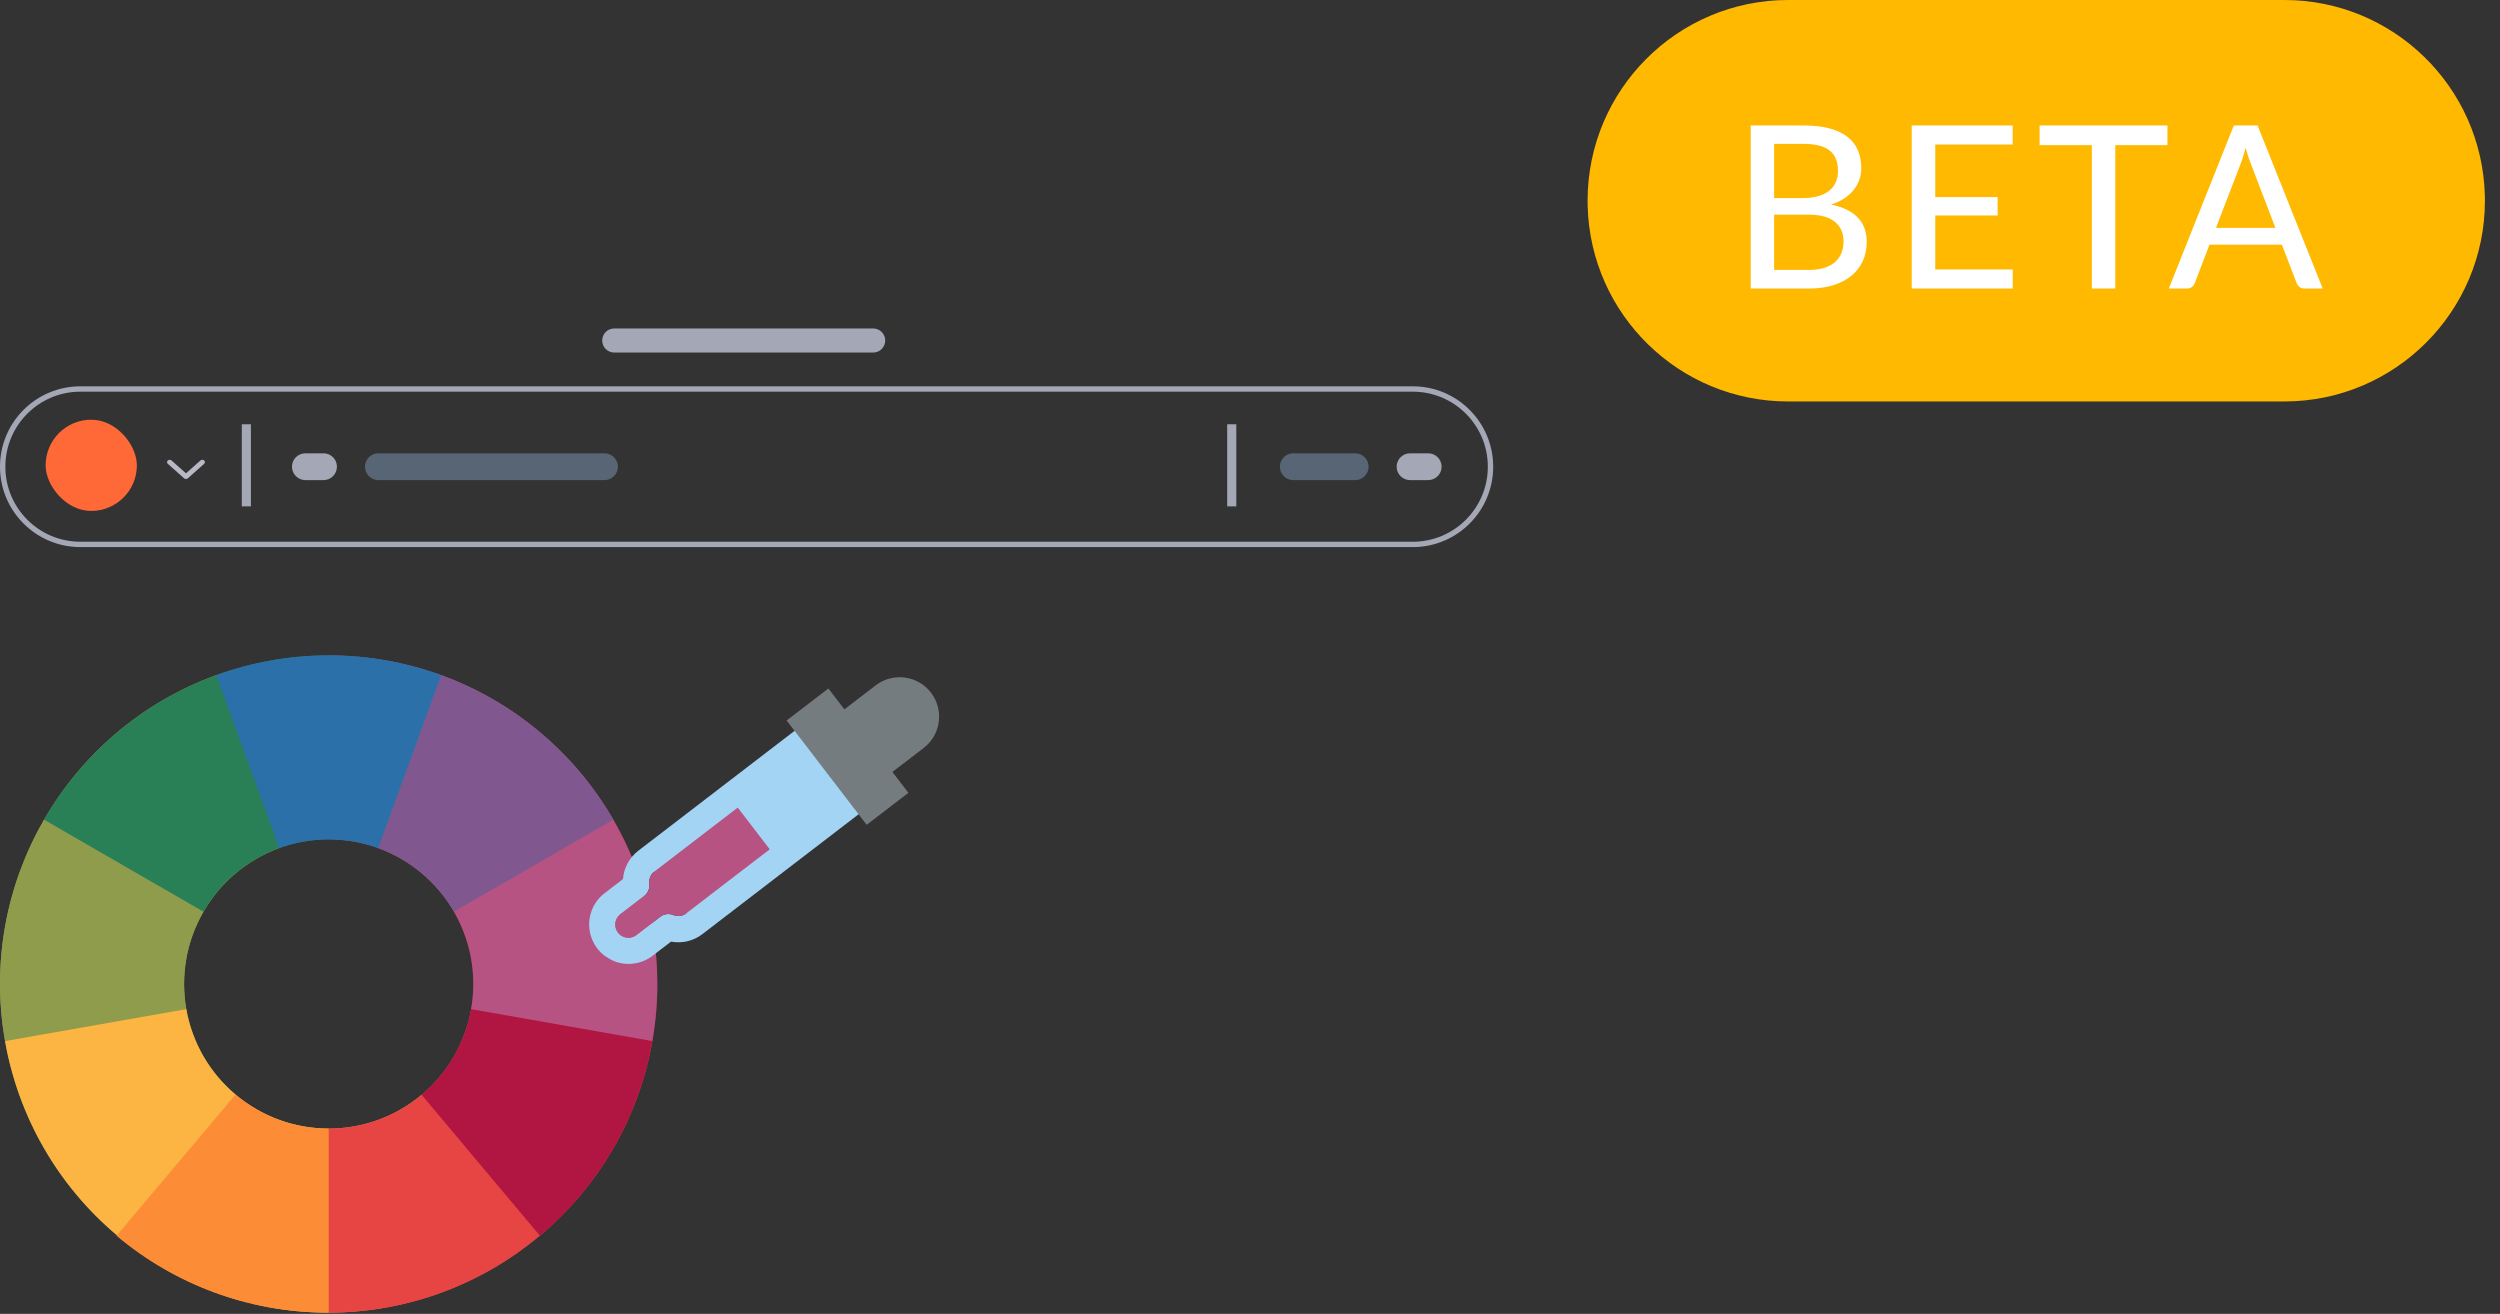 <?xml version="1.0" encoding="UTF-8"?>
<svg width="137px" height="72px" viewBox="0 0 137 72" version="1.1" xmlns="http://www.w3.org/2000/svg" xmlns:xlink="http://www.w3.org/1999/xlink">
    <rect x="0" y="0" width="137" height="72" fill="#333333" stroke="none"/>
    <title>colorInput</title>
    <g id="pages" stroke="none" stroke-width="1" fill="none" fill-rule="evenodd">
        <g id="colorInput">
            <g id="Group-5" transform="translate(87, 0)" fill-rule="nonzero">
                <path d="M0,11 C0,4.925 4.928,0 10.991,0 L38.182,0 C44.152,0 49.011,4.763 49.169,10.702 L49.173,11 C49.173,17.075 44.244,22 38.182,22 L10.991,22 C5.02,22 0.162,17.237 0.004,11.298 L0,11 Z" id="Path" fill="#FFB900"></path>
                <path d="M8.938,15.812 L12.133,15.812 C12.635,15.812 13.082,15.75 13.475,15.626 C13.867,15.501 14.198,15.327 14.468,15.102 C14.738,14.878 14.944,14.609 15.085,14.296 C15.226,13.982 15.297,13.635 15.297,13.253 C15.297,12.705 15.131,12.259 14.801,11.917 C14.471,11.574 13.984,11.339 13.341,11.21 C13.619,11.123 13.862,11.01 14.07,10.87 C14.277,10.731 14.449,10.576 14.586,10.403 C14.724,10.231 14.826,10.044 14.895,9.843 C14.963,9.641 14.998,9.433 14.998,9.217 C14.998,8.856 14.936,8.53 14.814,8.239 C14.691,7.948 14.501,7.702 14.244,7.501 C13.987,7.3 13.658,7.145 13.26,7.037 C12.861,6.929 12.384,6.875 11.827,6.875 L8.938,6.875 L8.938,15.812 Z M10.221,11.764 L12.114,11.764 C12.757,11.764 13.237,11.895 13.553,12.157 C13.868,12.418 14.026,12.773 14.026,13.222 C14.026,13.45 13.99,13.66 13.917,13.851 C13.844,14.042 13.731,14.207 13.578,14.346 C13.424,14.485 13.227,14.594 12.986,14.673 C12.745,14.752 12.454,14.791 12.114,14.791 L10.221,14.791 L10.221,11.764 Z M10.221,10.855 L10.221,7.884 L11.827,7.884 C12.471,7.884 12.947,8.003 13.257,8.242 C13.566,8.481 13.721,8.858 13.721,9.373 C13.721,9.597 13.681,9.8 13.602,9.983 C13.524,10.166 13.404,10.321 13.244,10.45 C13.084,10.579 12.882,10.678 12.637,10.749 C12.392,10.82 12.104,10.855 11.771,10.855 L10.221,10.855 Z M23.294,6.875 L17.763,6.875 L17.763,15.812 L23.294,15.812 L23.3,14.766 L19.052,14.766 L19.052,11.808 L22.471,11.808 L22.471,10.799 L19.052,10.799 L19.052,7.921 L23.294,7.921 L23.294,6.875 Z M31.776,6.875 L24.77,6.875 L24.77,7.952 L27.635,7.952 L27.635,15.812 L28.918,15.812 L28.918,7.952 L31.776,7.952 L31.776,6.875 Z M40.284,15.812 L36.715,6.875 L35.414,6.875 L31.851,15.812 L32.848,15.812 C32.956,15.812 33.048,15.781 33.125,15.719 C33.202,15.657 33.252,15.586 33.277,15.507 L34.081,13.408 L38.048,13.408 L38.852,15.507 C38.889,15.599 38.943,15.672 39.014,15.728 C39.084,15.784 39.176,15.812 39.288,15.812 L40.284,15.812 Z M37.693,12.487 L34.436,12.487 L35.787,8.974 C35.833,8.862 35.879,8.731 35.924,8.582 L36.061,8.096 L36.061,8.096 C36.107,8.27 36.154,8.431 36.202,8.578 L36.249,8.72 L36.249,8.72 L37.693,12.487 Z" id="BETA" fill="#FFFFFF"></path>
            </g>
            <path d="M4.406,21.464 C2.135,21.464 0.294,23.305 0.294,25.576 C0.294,27.846 2.135,29.687 4.406,29.687 L77.421,29.687 C79.692,29.687 81.533,27.846 81.533,25.576 C81.533,23.305 79.692,21.464 77.421,21.464 L4.406,21.464 Z M4.406,21.17 L77.421,21.17 C79.854,21.17 81.827,23.142 81.827,25.576 C81.827,28.009 79.854,29.981 77.421,29.981 L4.406,29.981 C1.972,29.981 2.13162821e-14,28.009 2.13162821e-14,25.576 C2.13162821e-14,23.142 1.972,21.17 4.406,21.17 Z" id="Rectangle" fill="#A4A7B5" fill-rule="nonzero"></path>
            <g id="Group-225" transform="translate(16, 24.841)" fill-rule="nonzero">
                <path d="M4.734,1.469 C4.329,1.469 4,1.14 4,0.734 C4,0.329 4.329,2.13040696e-12 4.734,2.13040696e-12 L17.128,2.13040696e-12 C17.534,2.13040696e-12 17.862,0.329 17.862,0.734 C17.862,1.14 17.534,1.469 17.128,1.469 L4.734,1.469 Z" id="Line-12" fill="#576574"></path>
                <path d="M0.734,1.469 C0.329,1.469 -1.11022302e-15,1.14 -1.11022302e-15,0.734 C-1.11022302e-15,0.329 0.329,3.11417558e-13 0.734,3.11417558e-13 L1.729,3.11417558e-13 C2.135,3.11417558e-13 2.464,0.329 2.464,0.734 C2.464,1.14 2.135,1.469 1.729,1.469 L0.734,1.469 Z" id="Line-12" fill="#A4A7B5"></path>
            </g>
            <path d="M33.66,19.32 C33.295,19.32 33,19.025 33,18.66 C33,18.295 33.295,18 33.66,18 L47.85,18 C48.215,18 48.51,18.295 48.51,18.66 C48.51,19.025 48.215,19.32 47.85,19.32 L33.66,19.32 Z" id="Line-12" fill="#A4A7B5" fill-rule="nonzero"></path>
            <path d="M10.192,26.249 C10.155,26.249 10.118,26.236 10.089,26.211 L9.196,25.417 C9.14,25.367 9.14,25.285 9.196,25.235 C9.253,25.184 9.345,25.184 9.402,25.235 L10.192,25.937 L10.982,25.235 C11.039,25.184 11.131,25.184 11.187,25.235 C11.244,25.285 11.244,25.367 11.187,25.417 L10.295,26.211 C10.266,26.236 10.229,26.249 10.192,26.249 Z" id="Path" fill="#B8B8C6" fill-rule="nonzero"></path>
            <polygon id="Line-21" fill="#A4A7B5" fill-rule="nonzero" points="13.75 23.25 13.75 27.75 13.25 27.75 13.25 23.25"></polygon>
            <polygon id="Line-21-Copy" fill="#A4A7B5" fill-rule="nonzero" points="67.75 23.25 67.75 27.75 67.25 27.75 67.25 23.25"></polygon>
            <rect id="Rectangle" fill="#FF6837" x="2.5" y="23" width="5" height="5" rx="2.5"></rect>
            <g id="Group-225" transform="translate(74.5, 25.841) scale(-1, 1) translate(-74.5, -25.841) translate(70, 24.841)" fill-rule="nonzero">
                <path d="M4.734,1.469 C4.329,1.469 4,1.14 4,0.734 C4,0.329 4.329,1.8189894e-12 4.734,1.8189894e-12 L8.128,1.8189894e-12 C8.534,1.8189894e-12 8.862,0.329 8.862,0.734 C8.862,1.14 8.534,1.469 8.128,1.469 L4.734,1.469 Z" id="Line-12" fill="#576574"></path>
                <path d="M0.734,1.469 C0.329,1.469 -1.11022302e-15,1.14 -1.11022302e-15,0.734 C-1.11022302e-15,0.329 0.329,3.11417558e-13 0.734,3.11417558e-13 L1.729,3.11417558e-13 C2.135,3.11417558e-13 2.464,0.329 2.464,0.734 C2.464,1.14 2.135,1.469 1.729,1.469 L0.734,1.469 Z" id="Line-12" fill="#A4A7B5"></path>
            </g>
            <g id="Group-223" transform="translate(0, 32)" fill-rule="nonzero">
                <path d="M12.92,27.993 L6.438,35.719 C6.437,35.719 6.437,35.719 6.437,35.718 C-0.257,30.1 -1.952,20.488 2.414,12.918 L11.149,17.96 C9.228,21.291 9.974,25.521 12.92,27.993 L12.92,27.993 Z" id="Path" fill="#8E9C4C"></path>
                <path d="M15.301,14.476 C11.691,15.796 9.545,19.513 10.208,23.3 L0.275,25.051 C-1.242,16.443 3.639,7.988 11.852,4.996 L15.301,14.476 Z" id="Path" fill="#8E9C4C"></path>
                <path d="M18.013,29.847 L18.013,39.931 L17.962,39.931 C17.91,39.931 17.858,39.931 17.806,39.931 C13.643,39.889 9.623,38.4 6.438,35.719 C6.437,35.719 6.437,35.719 6.437,35.718 C6.427,35.71 6.417,35.701 6.407,35.693 C3.177,32.975 1.007,29.208 0.275,25.051 L10.208,23.3 C10.878,27.086 14.168,29.845 18.013,29.847 L18.013,29.847 Z" id="Path" fill="#FCB442"></path>
                <path d="M29.538,35.718 C26.352,38.4 22.332,39.889 18.168,39.931 C18.117,39.931 18.065,39.931 18.013,39.931 L17.962,39.931 C17.91,39.931 17.858,39.931 17.806,39.931 C13.625,39.901 9.586,38.412 6.387,35.719 C6.387,35.719 6.386,35.719 6.386,35.718 L6.407,35.693 L12.906,27.981 C15.846,30.46 20.141,30.47 23.092,28.004 L29.538,35.718 Z" id="Path" fill="#FC8D36"></path>
                <path d="M35.75,25.05 L35.75,25.051 C34.24,33.599 26.849,39.855 18.168,39.931 C18.117,39.931 18.065,39.931 18.013,39.931 L18.013,29.847 C19.87,29.85 21.669,29.197 23.092,28.004 L23.105,27.993 C24.533,26.796 25.494,25.134 25.817,23.3 L35.75,25.05 Z" id="Path" fill="#E74444"></path>
                <path d="M36.021,21.923 C36.022,22.971 35.931,24.018 35.75,25.05 L35.75,25.051 C35.016,29.221 32.834,32.999 29.588,35.718 L23.105,27.993 C26.051,25.521 26.797,21.292 24.876,17.961 L24.876,17.96 L33.611,12.918 C35.194,15.654 36.026,18.761 36.021,21.923 L36.021,21.923 Z" id="Path" fill="#B01641"></path>
                <path d="M36.021,21.923 C36.022,22.971 35.931,24.018 35.75,25.05 L35.75,25.051 L25.817,23.3 C25.897,22.845 25.937,22.384 25.936,21.923 C25.938,20.532 25.572,19.165 24.876,17.961 L24.876,17.96 C23.942,16.348 22.473,15.114 20.723,14.475 L24.173,4.996 C31.288,7.586 36.023,14.351 36.021,21.923 L36.021,21.923 Z" id="Path" fill="#B75382"></path>
                <path d="M24.876,17.961 L24.876,17.96 C23.462,15.507 20.844,13.996 18.013,13.999 L18.013,3.914 C20.113,3.912 22.198,4.278 24.173,4.995 L24.173,4.996 C28.15,6.449 31.491,9.253 33.611,12.918 L24.876,17.961 Z" id="Path" fill="#80588F"></path>
                <path d="M18.013,3.914 L18.013,13.999 C15.181,13.997 12.564,15.507 11.149,17.96 L2.414,12.918 C5.628,7.341 11.577,3.908 18.013,3.914 Z" id="Path" fill="#298057"></path>
                <path d="M24.173,4.995 L24.173,4.996 L20.723,14.475 C18.971,13.84 17.053,13.841 15.301,14.476 L11.852,4.996 C15.832,3.554 20.192,3.554 24.173,4.995 Z" id="Path" fill="#2B70A8"></path>
                <g id="Group-224" transform="translate(42.419, 13.031) rotate(-330) translate(-42.419, -13.031) translate(36.169, 1.781)">
                    <path d="M10.888,6.573 L5.564,4.367 L1.915,13.175 L0.601,16.346 C0.367,16.915 0.385,17.556 0.651,18.11 L0.165,19.284 C-0.131,19.997 -0.023,20.814 0.446,21.427 C0.916,22.039 1.677,22.355 2.443,22.254 C3.208,22.153 3.862,21.652 4.158,20.939 L4.644,19.764 C5.224,19.56 5.69,19.119 5.926,18.552 L10.888,6.573 Z M4.595,18.001 C4.496,18.238 4.278,18.405 4.024,18.439 C3.769,18.472 3.551,18.639 3.452,18.877 L2.827,20.387 C2.731,20.63 2.512,20.802 2.254,20.837 C1.996,20.873 1.739,20.766 1.582,20.558 C1.425,20.351 1.392,20.074 1.496,19.835 L2.121,18.326 C2.219,18.089 2.183,17.817 2.027,17.612 C1.871,17.408 1.835,17.136 1.933,16.898 L4.595,18.001 L4.595,18.001 Z" id="Shape" fill="#A4D4F4"></path>
                    <path d="M9.156,0.625 C10.349,0.625 11.317,1.593 11.317,2.787 L11.317,5.87 L6.994,5.87 L6.994,2.787 C6.994,1.593 7.962,0.625 9.156,0.625 Z" id="Path" fill="#757C80" transform="translate(9.156, 3.248) rotate(22.514) translate(-9.156, -3.248) "></path>
                    <polygon id="Path" fill="#757C80" transform="translate(7.953, 6.149) rotate(22.514) translate(-7.953, -6.149) " points="4.35 4.708 11.555 4.708 11.555 7.59 4.35 7.59"></polygon>
                    <g id="Group" transform="translate(1.384, 11.542)" fill="#B75382">
                        <path d="M0.774,10.737 C0.858,10.736 0.941,10.73 1.024,10.719 L0.518,10.719 C0.603,10.731 0.689,10.737 0.774,10.737 Z" id="Path"></path>
                        <path d="M3.21,6.46 L5.416,1.135 L2.754,0.032 L0.548,5.356 C0.45,5.594 0.486,5.866 0.643,6.071 C0.799,6.275 0.835,6.547 0.737,6.785 L0.112,8.294 C0.007,8.532 0.04,8.809 0.197,9.017 C0.355,9.224 0.612,9.331 0.87,9.296 C1.128,9.26 1.347,9.088 1.442,8.845 L2.068,7.335 C2.167,7.098 2.384,6.931 2.639,6.897 C2.894,6.864 3.112,6.697 3.21,6.46 L3.21,6.46 Z" id="Path"></path>
                    </g>
                </g>
            </g>
        </g>
    </g>
</svg>